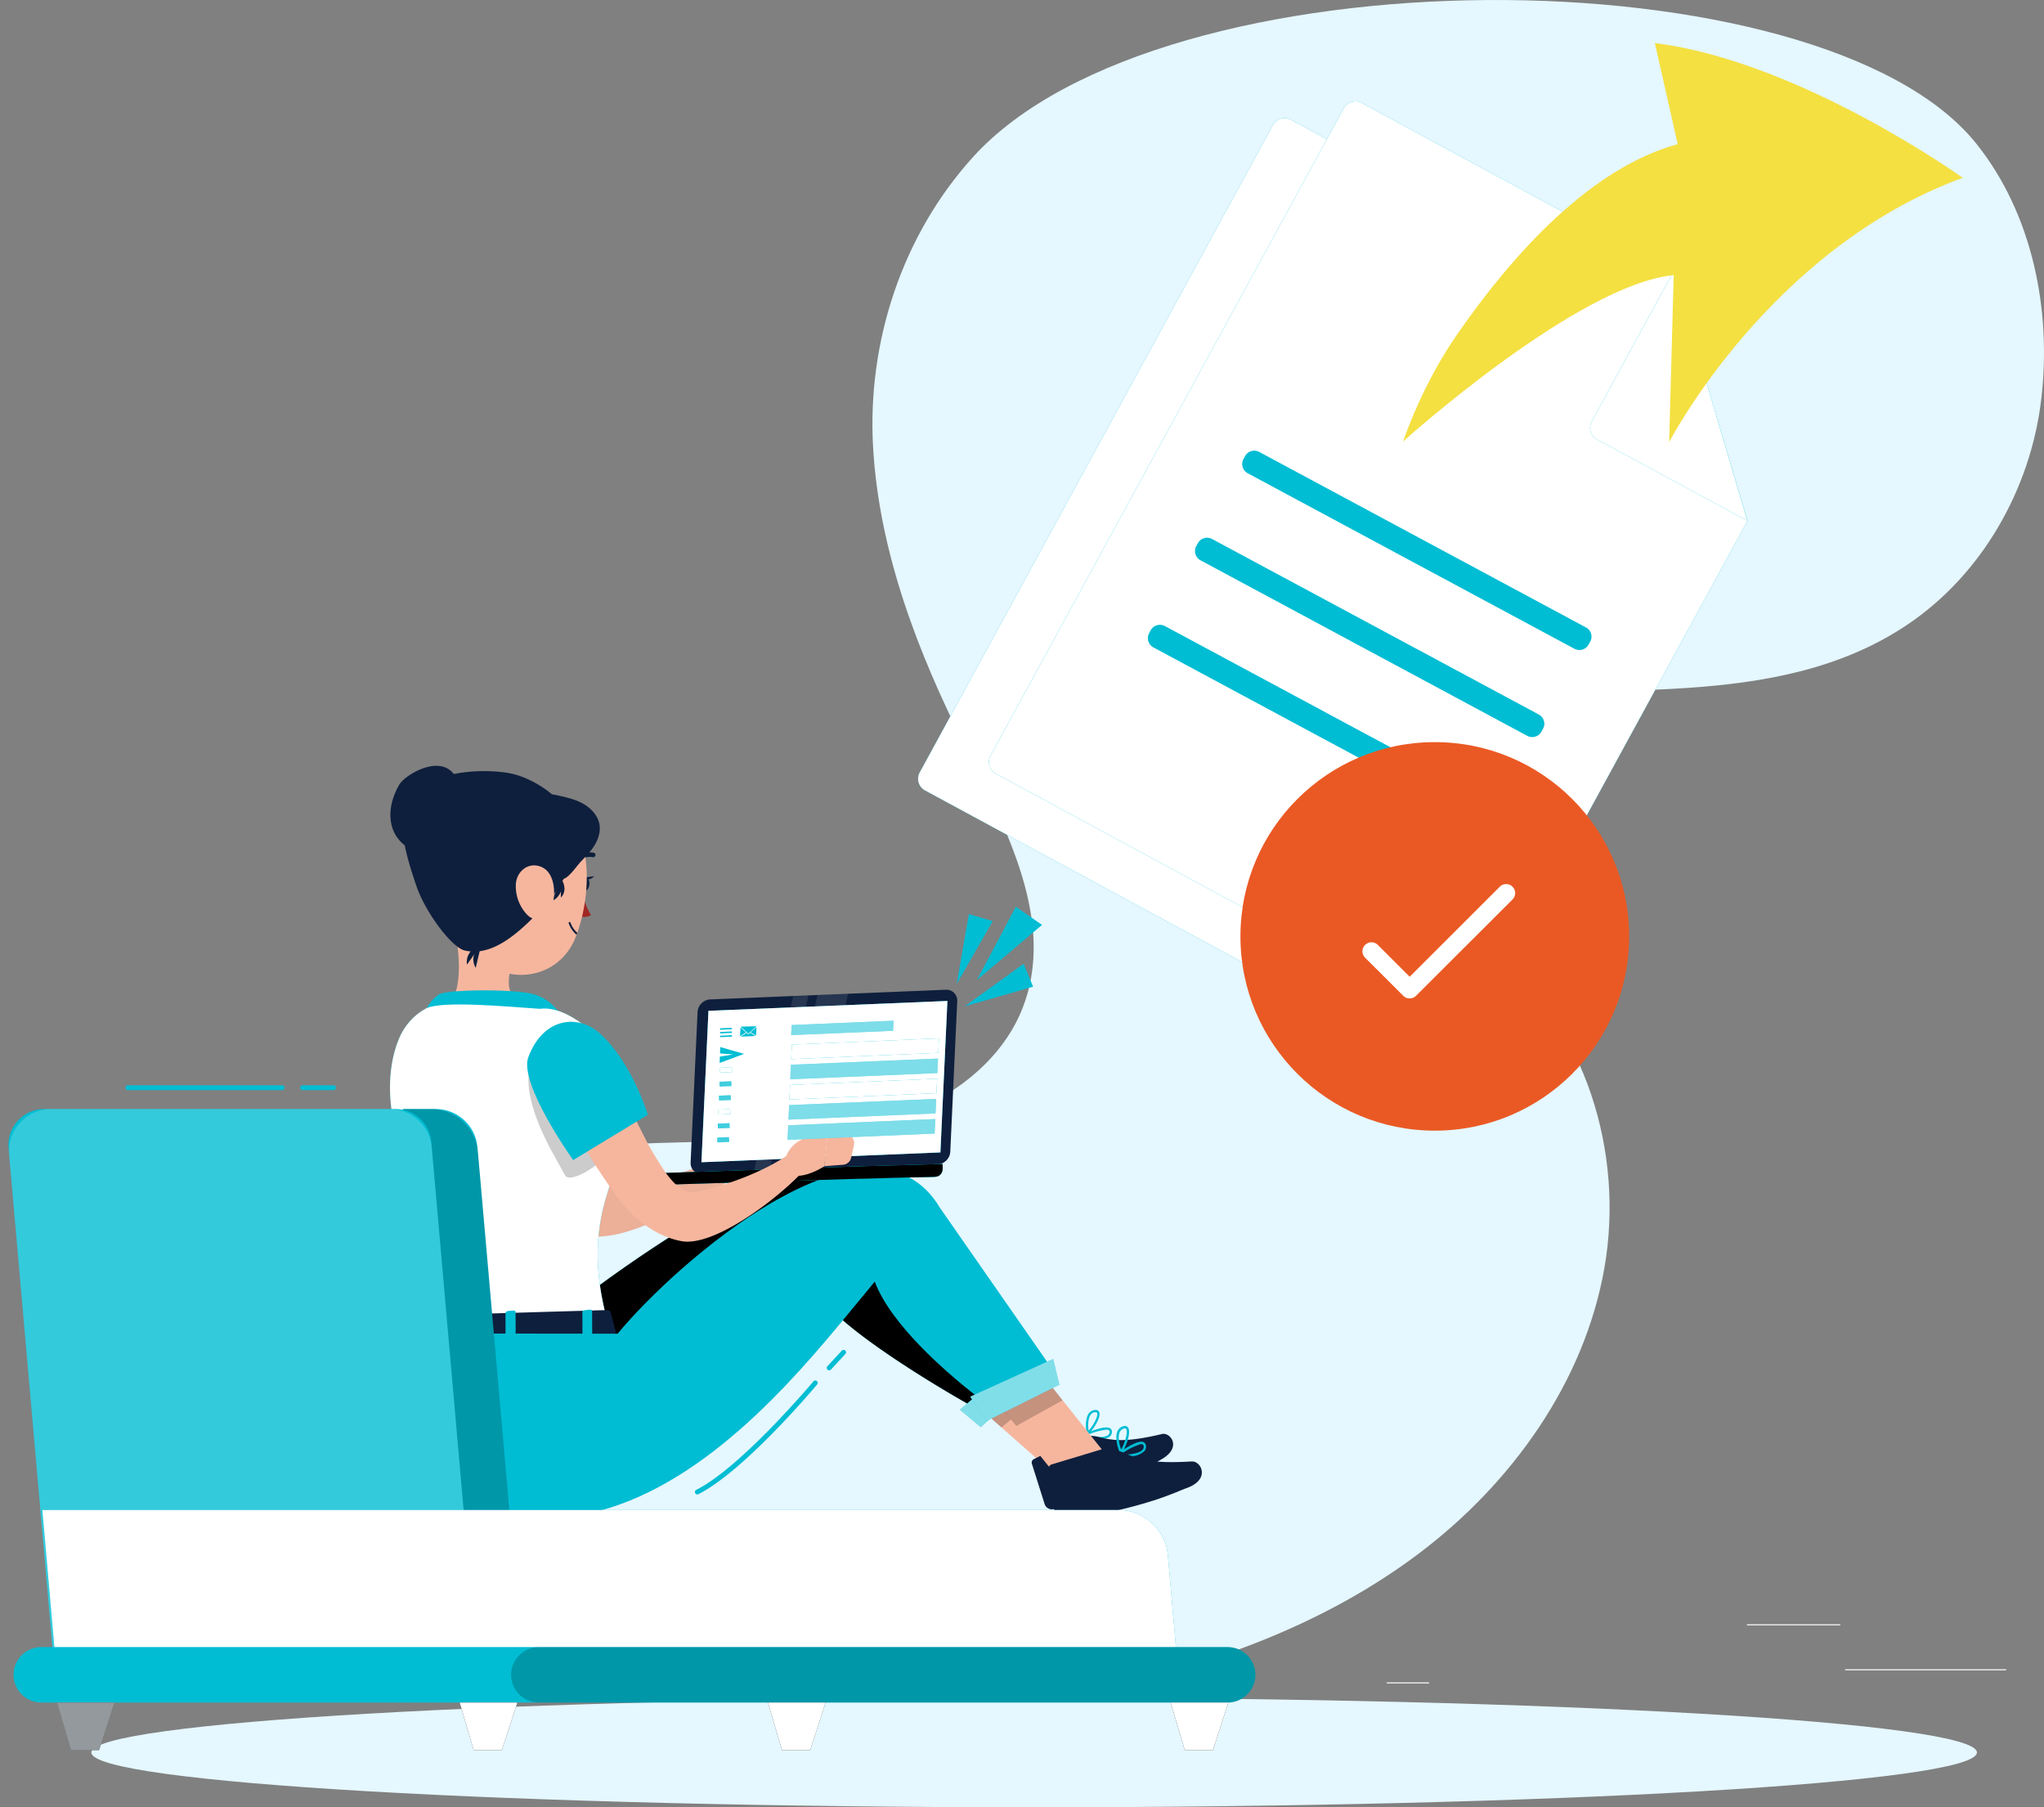 <svg xmlns="http://www.w3.org/2000/svg" xmlns:xlink="http://www.w3.org/1999/xlink" width="328" height="290" fill="none" xmlns:v="https://vecta.io/nano"><rect width="100%" height="100%" fill="#808080" stroke="none"/><style><![CDATA[.B{fill:#00bdd3}.C{fill:#fff}.D{opacity:.2}.E{fill:#0e1f3d}.F{fill:#000}.G{opacity:.5}.H{opacity:.49}.I{opacity:.25}.J{fill:#f6b69e}.K{fill:#263238}]]></style><path d="M321.927 267.839h-25.843v.194h25.843v-.194zm-92.603 2.106h-6.781v.194h6.781v-.194zm65.98-9.324H280.33v.194h14.974v-.194zm-249.791 1.305h-33.7v.194h33.7v-.194zm11.892 0h-4.939v.194h4.939v-.194zm89.154 3.279H73.463v.194h73.096v-.194z" fill="#ebebeb"/><g fill="#e5f7ff"><path d="M156.106 25.234c-11.345 12.549-16.963 29.644-16.003 46.506s7.202 33.009 14.801 48.106c6.656 13.225 14.607 28.222 9.161 41.983-3.043 7.693-9.98 13.389-17.65 16.559s-16.081 4.087-24.376 4.499c-14.138.707-28.488.062-42.244 3.365s-27.302 11.461-32.623 24.523c-6.266 15.393.851 33.809 13.397 44.741 12.555 10.933 29.393 15.627 45.911 17.95 23.144 3.248 46.856 2.432 69.718-2.393 18.36-3.878 36.424-10.475 51.405-21.734 14.973-11.259 26.662-27.546 29.869-45.962 3.199-18.415-3.012-38.781-17.666-50.452-6.094-4.857-13.444-8.175-18.789-13.839s-8.06-15.098-3.097-21.097c3.277-3.963 8.801-5.175 13.92-5.789 25.179-2.991 53.074 2.176 74.134-11.896 12.055-8.058 19.858-21.796 21.575-36.155s-1.397-29.9-10.48-41.183C292.311-7.751 186.428-8.303 156.106 25.234z"/><path d="M165.949 290c83.554 0 151.288-3.938 151.288-8.796s-67.734-8.796-151.288-8.796-151.288 3.938-151.288 8.796S82.395 290 165.949 290z"/></g><path d="M153.521 157.896l1.95-11.213 3.831 1.112-5.781 10.101zm1.287 3.582l10.971-3.155-1.522-3.675-9.449 6.83zm1.951-4.211l6.25-11.772 4.205 2.913-10.455 8.859zM53.504 174.921h-4.939c-.218 0-.39-.171-.39-.389s.172-.388.39-.388h4.939c.218 0 .39.17.39.388s-.172.389-.39.389zm-8.224 0H20.522c-.218 0-.39-.171-.39-.389s.172-.388.39-.388h24.75c.218 0 .39.17.39.388s-.172.389-.382.389zm87.781 44.96c-.094 0-.188-.031-.266-.101a.39.39 0 0 1-.023-.552l2.309-2.502c.149-.155.391-.163.554-.023a.39.39 0 0 1 .024.551l-2.31 2.503a.38.38 0 0 1-.288.124zm-21.154 19.915a.4.4 0 0 1-.351-.21c-.093-.194-.023-.427.172-.521 7.233-3.644 18.688-17.273 18.805-17.413.14-.163.382-.186.546-.047s.187.381.047.544c-.476.568-11.681 13.886-19.055 17.608-.039.023-.101.039-.164.039z" class="B"/><path d="M168.055 235.538l5.571-4.592-14.029-13.257-5.985 5.09 14.443 12.759z" class="J"/><g class="B"><path d="M178.136 229.182c-.374-.233-1.139-.124-1.927.093l-1.108.358-.734.287-.616.272c-.07.016-.117.085-.125.163-.008.023.008.055.024.078a.16.16 0 0 0 .109.078 13.46 13.46 0 0 0 2.419.404c.398.054.811.023 1.193-.086.024-.008.039-.008.055-.015.219-.07.437-.164.632-.28a.99.99 0 0 0 .367-.863c-.008-.194-.109-.388-.289-.489zm-.078.505c.039.225-.062.451-.25.583-.148.124-.359.202-.632.256-.265.055-.585.07-.952.047-.429-.016-.928-.086-1.482-.187l-.367-.07a9.82 9.82 0 0 1 2.076-.722 9.55 9.55 0 0 1 1.155-.187.67.67 0 0 1 .327.078c.086.046.133.124.125.202z"/><path d="M175.585 226.26c-.359.054-.687.272-.889.567a1.32 1.32 0 0 0-.156.295c-.469 1.003-.227 2.518-.172 2.798a.1.1 0 0 1 .008.039c.007.062.054.116.117.132.031.015.07.023.109.007.023 0 .047-.015.07-.038.133-.109.273-.257.429-.436a6.29 6.29 0 0 0 .664-.932c.483-.785.827-1.671.616-2.129-.086-.179-.289-.389-.796-.303zm.468.458c.133.303-.125.995-.522 1.679-.258.435-.554.855-.851 1.165-.062-.489-.125-1.422.117-2.113a1.4 1.4 0 0 1 .203-.42c.133-.186.32-.334.538-.396l.11-.016c.327-.054.39.063.405.101z"/></g><path d="M172.901 230.62l-6.991 3.512a.61.61 0 0 0-.328.73l2.06 6.512c.226.637.928.971 1.576.746l.125-.047c11.977-4.188 15.645-7.156 16.901-7.832 3.566-1.935 1.56-4.453.234-4.142-5.969 1.422-7.975 1.057-10.557.388-1.381-.209-2.599-.077-3.02.133z" class="E"/><path d="M159.597 217.697l7.108 6.27-5.992 5.09-7.101-6.271 5.985-5.089z" class="D F"/><path d="M157.388 229.011l8.935-8.205-1.967-3.443-10.331 8.835 3.363 2.813z" class="B"/><path d="M157.388 229.011l8.935-8.205-1.967-3.443-10.331 8.835 3.363 2.813z" class="C G"/><use xlink:href="#B" class="B"/><use xlink:href="#B" opacity="0" class="F"/><path d="M72.558 146.987c1.069 4.841 2.193 11.905-1.139 15.222 4.136 7.258 9.106 14.01 14.81 20.126 7.311-12.658.382-20.483.382-20.483-5.478-1.166-5.392-3.365-4.533-7.156l-9.519-7.709z" class="J"/><path d="M68.032 162.823a6.14 6.14 0 0 1 2.372-3.233c1.092-.839 12.453-.963 15.41 0 1.724.544 3.191 1.694 4.128 3.241l-21.91-.008z" class="B"/><g class="J"><path d="M120.444 182.094l2.941-1.337.149 4.771s-1.374 1.22-2.88 1.686c-1.443.443-2.816-.878-2.458-2.338.289-1.213 1.116-2.238 2.248-2.782z"/><path d="M127.137 182.109l-.156 1.749c-.039.544-.437.994-.967 1.111l-2.513.559-.148-4.771 2.552.039c.678-.008 1.225.529 1.232 1.205v.108zm-43.998 13.559c4.416 2.168 9.832 3.412 15.145 2.518 6.257-1.049 17.158-7.304 21.902-10.894l-1.6-2.37c-2.364.505-21.683 10.28-34.168 1.437-2.325-1.647-11.454-8.43-14.685-8.29-5.236.233-4.783 5.695-2.536 7.972 2.645 2.657 12.328 7.856 15.941 9.627z"/></g><g class="D F"><path d="M126.982 183.857a1.25 1.25 0 0 1-.967 1.112l-2.497.559v.008s-1.373 1.22-2.872 1.686a1.62 1.62 0 0 1-.46.078l-.008.007c-4.744 3.59-15.637 9.838-21.894 10.887-5.314.886-10.729-.35-15.145-2.526-3.613-1.771-13.312-6.97-15.941-9.627-2.247-2.277-2.7-7.732 2.536-7.972 3.223-.14 12.36 6.643 14.685 8.29 11.907 8.431 30.025-.069 33.732-1.313.007-.054.015-.116.031-.171.148-.606.421-1.165.811-1.647a4.14 4.14 0 0 1 1.436-1.142l2.91-1.321.032-.008 2.528.031c.671-.008 1.225.536 1.225 1.212v.101l-.141 1.756z" class="D"/><path d="M123.376 180.757l-.023.008v-.008h.023z" class="D"/></g><use xlink:href="#C" class="B"/><use xlink:href="#C" class="C G"/><g class="E"><path d="M93.118 141.789c-.094.637.164 1.157.562 1.212s.804-.389.889-1.003c.094-.614-.164-1.157-.562-1.212-.398-.046-.804.396-.89 1.003z"/><path d="M93.828 140.802l1.529-.21c0-.008-.921 1.033-1.529.21z"/></g><path d="M93.219 142.628s.656 2.782 1.623 4.204c-.921.637-2.247.093-2.247.093l.624-4.297z" fill="#a02724"/><path d="M95.326 137.516a.38.38 0 0 0 .226-.28.36.36 0 0 0-.304-.412 3.61 3.61 0 0 0-3.168.995c-.148.14-.156.365-.023.513a.37.37 0 0 0 .515.023c.016-.015.031-.031.047-.054a2.91 2.91 0 0 1 2.52-.754c.063.007.133 0 .187-.031z" class="E"/><path d="M72.909 136.761c-.632 7.576-1.061 10.762 2.185 15.168 4.884 6.628 14.373 5.758 17.252-1.484 2.606-6.512 3.207-17.802-3.737-21.858a10.45 10.45 0 0 0-14.271 3.621 10.23 10.23 0 0 0-1.428 4.553z" class="J"/><g class="E"><path d="M92.517 149.987c-.577-.482-1.014-1.119-1.264-1.85-.023-.077.023-.163.109-.194.078-.023.164.023.187.109a4.06 4.06 0 0 0 1.085 1.624l-.117.311zm-25.031-23.079c-2.903 3.916-4.221 4.934-.632 15.354 1.444 4.188 5.634 9.736 7.67 10.241 3.652.917 7.202-1.639 9.949-4.211 2.403-2.254 4.705-4.686 6.164-7.631s1.998-6.473.796-9.526c-1.311-3.318-5.938-6.279-9.402-7.009-4.073-.855-12.133-.474-14.544 2.782z"/><path d="M90.238 141.307s.913 1.562-.242 2.727l.023-2.082.218-.645z"/><path d="M90.223 141.307s.335 2.393-1.678 3.287l1.085-2.588.593-.699zm-13.397 10.31s-2.216 1.003-1.896 3.171l1.615-2.293.281-.878z"/><path d="M76.912 151.664s-1.685 1.741-.577 3.644l.648-2.727-.07-.917zm16.362-13.481c.788-.808 1.592-1.632 2.169-2.603.585-.971.936-2.121.765-3.233-.226-1.445-1.319-2.634-2.591-3.364-1.272-.723-2.731-1.049-4.167-1.368-.702-.155-1.49-.303-2.107.07-.601.358-.858 1.111-.819 1.803.031.692.312 1.344.562 1.989.991 2.526 1.615 5.121 2.091 7.778.242 1.345.055 2.23 1.389 1.718.889-.35 2.029-2.091 2.708-2.79z"/></g><path d="M82.772 141.921c-.078 1.756.538 3.465 1.724 4.763 1.584 1.717 3.597.59 4.174-1.539.531-1.911.328-5.105-1.748-6.022-2.075-.924-4.042.661-4.151 2.798zm88.499 97.113l6.023-5.851-11.657-14.6-7.288 4.281 12.922 16.17z" class="J"/><g class="B"><path d="M183.443 231.381c-.671-.234-2.045.512-3.082 1.173l-.703.466-.015.008-.102.078-.468.334c-.078.039-.109.116-.094.194.024.078.094.132.172.14a14.23 14.23 0 0 0 2.154-.07l.476-.055a2.99 2.99 0 0 0 1.451-.497c.156-.101.304-.21.429-.334a1.05 1.05 0 0 0 .195-.987c-.047-.194-.203-.365-.413-.45zm.046.559c.079.225.039.482-.124.668-.203.249-.609.451-1.186.591-.445.109-.984.186-1.616.217l-.788.024c.086-.07.172-.132.266-.195l.187-.132a10.44 10.44 0 0 1 2.731-1.359c.117-.032.242-.032.367.007.078.024.14.094.163.179z"/><path d="M180.102 228.902a1.4 1.4 0 0 0-.796.792c-.491 1.197.234 3.039.359 3.326.008.023.008.031.016.031.031.062.085.109.156.117.039.008.078 0 .117-.016.023-.008.054-.031.062-.046s.016-.016.024-.024a2.94 2.94 0 0 0 .327-.528c.578-1.08 1.116-2.883.64-3.504-.14-.179-.398-.35-.905-.148zm-.195 3.675c-.211-.614-.585-1.919-.242-2.727a1.07 1.07 0 0 1 .476-.536l.109-.055c.336-.132.422-.015.453.024.335.45-.187 2.292-.796 3.294z"/></g><path d="M165.021 217.689l5.493 7.001-7.428 4.118-5.579-6.814 7.514-4.305z" class="D F"/><path d="M64.099 211.426l-.773 3.015c-.117.241.172.466.554.459l34.395-.808c.304-.016.546-.164.562-.35l-.858-3.163c.023-.202-.25-.373-.577-.365l-32.748.956a.6.6 0 0 0-.554.256z" class="E"/><g class="B"><path d="M94.703 214.449l-.905.093c-.179-.008-.328-.054-.328-.163l-.016-3.893c0-.109.148-.218.328-.241l.905-.101c.18.008.328.054.328.171l.016 3.893c-.008.109-.148.218-.328.241z"/><use xlink:href="#D"/><use xlink:href="#D"/><path d="M169.632 220.821l-1.522.855-.007.007-2.614 1.469-2.349 1.313-.008.008-2.411 1.352v.008l-.92.52-.578-.419-.491-.358-2.302-1.764c-4.854-3.823-13.491-11.337-16.058-18.159l-5.93 7.18c-9.809 11.787-25.063 28.424-43.392 30.592-.374.054-.741.085-1.124.116-6.125.529-10.955-.085-14.716-1.461-9.512-3.465-12.165-11.795-11.509-18.874v-.023c.055-3.31.71-9.216.71-9.216l34.699.039c4.892-5.913 14.7-15.175 24.734-21.019.234-.147.476-.287.718-.411.297-.179.601-.335.898-.498 3.261-1.779 6.523-3.154 9.613-3.9.686-.164 1.365-.303 2.036-.404.702-.109 1.397-.171 2.076-.202v.007c4.751-.217 8.879 1.547 11.68 6.271l18.259 26.233.507.738z"/><use xlink:href="#E"/></g><path d="M150.461 186.834l-37.788 1.554c-1.069.046-1.904-.793-1.85-1.857l1.116-24.143c.047-1.072.96-1.973 2.029-2.02l37.789-1.554a1.74 1.74 0 0 1 1.849 1.857l-1.116 24.142c-.047 1.073-.96 1.974-2.029 2.021z" class="E"/><use xlink:href="#E" class="B"/><g class="C"><use xlink:href="#E" opacity=".9"/><path opacity=".1" d="M127.295 159.824l-6.336 28.206 2.52-.101 6.25-28.206-2.434.101zm3.885-.156l-6.336 28.207 5.002-.21 6.25-28.199-4.916.202z"/></g><g class="B"><path d="M138.46 187.137l12.765-.358c.219 1.477-.413 2.028-1.225 2.052l-4.081.101-2.723.062-4.237.116-26.287.762-.211-1.842 25.999-.893z"/><use xlink:href="#F"/></g><g class="F"><use xlink:href="#F" class="D"/><path d="M151.226 186.779l.078.513a1.35 1.35 0 0 1-1.303 1.538l-4.081.101-7.577.272.125-2.067 12.758-.357zm-66.121-15.432s-1.803 3.66 3.402 13.326l2.177 3.94c.718 1.298 5.493-1.352 6.913-3.784 0 0-9.121-5.455-12.492-13.482z" class="D"/></g><g class="J"><path d="M129.244 182.613l3.628-1.064-.585 5.587s-5.064 3.372-6.82.147l.703-1.802c.546-1.368 1.669-2.417 3.074-2.868z"/><path d="M137.039 183.748l-.453 2.013a1.45 1.45 0 0 1-1.303 1.134l-3.019.233.585-5.586 2.965.466a1.43 1.43 0 0 1 1.241 1.608c0 .047-.008.086-.016.132zm-38.007 8.315c2.528 3.419 6.086 6.27 10.276 7.086 4.932.964 14.42-5.983 18.867-10.482-.226-1.896-.093-2.922-1.997-3.186 0 0-4.892 3.574-14.131 5.719-2.98.692-4.97-2.347-7.576-6.768-1.296-2.207-5.493-11.244-7.077-13.256-2.536-3.233-9.769-.917-6.898 6.861 1.209 3.271 6.468 11.228 8.536 14.026z"/></g><path d="M96.333 165.885c5.134 4.693 7.631 12.992 7.631 12.992l-11.985 7.273s-8.763-12.246-7.202-16.512c1.233-3.31 3.519-5.486 6.523-5.673 1.865-.108 3.659.661 5.033 1.92zm-27.481 49.194l-.905.023c-.18-.023-.32-.085-.312-.202l.328-3.877c.016-.117.164-.21.343-.218l.905-.023c.179.023.32.093.312.202l-.328 3.885c-.008.109-.164.225-.343.21zm89.474 12.922l11.673-5.812-.999-4.134-13.312 6.053 2.638 3.893z" class="B"/><path d="M158.326 228.001l11.673-5.812-.999-4.134-13.312 6.053 2.638 3.893z" class="C G"/><path d="M176.826 232.546l-8.053 2.433c-.32.085-.523.388-.484.714l.968 7.273c.125.715.804 1.205 1.522 1.081.046-.008.093-.016.14-.032 13.452-2.23 17.892-4.685 19.335-5.175 4.128-1.39 2.482-4.429 1.015-4.335-6.586.404-8.638-.35-11.252-1.531-1.397-.49-2.708-.567-3.191-.428zM68.547 136.668c-2.419.381-4.814-1.469-5.571-3.784s-.133-4.903 1.108-7.009c.913-1.554 6.898-5.237 9.121-1.088 4.416 8.26-4.658 11.881-4.658 11.881z" class="E"/><use xlink:href="#G" class="B"/><use xlink:href="#G" class="C H"/><path d="M150.422 172.186l-23.604.995.102-2.331 23.603-.995-.101 2.331z" class="B"/><path d="M150.422 172.186l-23.604.995.102-2.331 23.603-.995-.101 2.331z" class="C H"/><use xlink:href="#G" x="-0.288" y="6.473" class="B"/><use xlink:href="#G" x="-0.288" y="6.473" class="C H"/><path d="M150.126 178.659l-23.604.995.11-2.331 23.603-.995-.109 2.331z" class="B"/><path d="M150.126 178.659l-23.604.995.11-2.331 23.603-.995-.109 2.331z" class="C H"/><path d="M149.985 181.892l-23.604 1.003.102-2.331 23.603-1.003-.101 2.331z" class="B"/><path d="M149.985 181.892l-23.604 1.003.102-2.331 23.603-1.003-.101 2.331z" class="C H"/><use xlink:href="#H" class="B"/><use xlink:href="#H" class="C I"/><path d="M117.347 173.495l-1.895.081.034.777 1.894-.082-.033-.776z" class="B"/><path d="M117.347 173.495l-1.895.081.034.777 1.894-.082-.033-.776z" class="C I"/><path d="M117.251 175.733l-1.894.082.033.776 1.895-.081-.034-.777z" class="B"/><path d="M117.251 175.733l-1.894.082.033.776 1.895-.081-.034-.777z" class="C I"/><use xlink:href="#H" x="-0.266" y="6.729" class="B"/><use xlink:href="#H" x="-0.266" y="6.729" class="C I"/><path d="M117.073 180.217l-1.894.081.033.777 1.894-.082-.033-.776z" class="B"/><path d="M115.208 181.084l.07-.785 1.888-.078-.07.777-1.888.086z" class="C I"/><path d="M116.982 182.456l-1.894.08.033.777 1.894-.08-.033-.777z" class="B"/><path d="M116.982 182.456l-1.894.08.033.777 1.894-.08-.033-.777z" class="C I"/><path d="M119.397 169.109l-3.917 1.453.039-1.025 2.17-.35-2.146-.148.039-1.025 3.815 1.095zm23.916-3.707l-16.355.692.079-1.616 16.354-.692-.078 1.616z" class="B"/><path d="M143.313 165.402l-16.355.692.079-1.616 16.354-.692-.078 1.616z" class="C H"/><path d="M121.247 166.242l-2.395.101.967-.614.265.249.289-.257.874.521zm-1.522-.584l-.967.614.07-1.422.897.808zm1.678-.854l-.078 1.352-.882-.513.96-.839z" class="B"/><g class="C"><path d="M120.118 165.397l-.054.057.006.005.054-.056-.006-.006z"/><path d="M120.072 165.42l-.006.005.053.057.006-.006-.053-.056z"/></g><g class="B"><path d="M121.402 164.672l-1.03.932-.289.248-.265-.24-.897-.808-.07-.07 2.551-.062zm-3.962.249l-1.894.081.01.232 1.894-.08-.01-.233zm.002.589l-1.894.081.01.233 1.894-.081-.01-.233zm-.002.601l-1.894.08.01.233 1.894-.08-.01-.233z"/><use xlink:href="#I"/></g><use xlink:href="#I" class="C H"/><use xlink:href="#J" class="B"/><use xlink:href="#J" opacity=".04" class="C"/><g class="B"><path d="M244.619 104.167l-55.391-29.759-1.853 3.419 55.391 29.758 1.853-3.419zm-7.57 13.971L181.658 88.38l-1.852 3.419 55.391 29.758 1.852-3.419zm-7.567 13.971l-55.391-29.758-1.852 3.419 55.391 29.758 1.852-3.419z"/><use xlink:href="#K"/></g><use xlink:href="#K" opacity=".7" class="C"/><use xlink:href="#L" class="B"/><use xlink:href="#L" class="C I"/><g class="B"><path d="M254.504 100.683l-52.435-28.167c-.819-.435-1.834-.132-2.278.676l-.258.474a1.68 1.68 0 0 0 .679 2.269l52.435 28.167c.819.435 1.833.132 2.278-.676l.257-.474c.445-.816.141-1.834-.678-2.269zm-7.569 13.971L194.5 86.487c-.819-.435-1.833-.132-2.278.676l-.258.474a1.68 1.68 0 0 0 .679 2.269l52.435 28.168c.819.435 1.833.132 2.278-.676l.258-.474c.444-.816.14-1.826-.679-2.269zm-7.569 13.971l-52.434-28.167c-.819-.435-1.834-.132-2.279.676l-.257.474a1.68 1.68 0 0 0 .679 2.269l52.434 28.167c.82.435 1.834.132 2.279-.676l.257-.474c.445-.816.141-1.826-.679-2.269z"/><use xlink:href="#M"/></g><use xlink:href="#M" opacity=".7" class="C"/><path d="M265.552 6.911l3.667 16.217c-13.888 3.8-26.35 17.483-35.315 30.421-3.535 5.105-6.531 11.034-8.77 17.305 0 0 28.004-25.23 43.446-26.707l-.734 26.808s16.011-31.058 47.113-42.426c-.008-.008-26.053-18.688-49.407-21.617z" fill="#f4e041"/><path d="M76.616 184.083l7.077 80.555H72.285l-7.615-86.686h5.228c3.503 0 6.414 2.658 6.718 6.131z" class="B"/><path d="M76.685 184.806l7.015 79.832H72.292l-7.615-86.686h4.494c3.909 0 7.171 2.976 7.514 6.854z" class="D F"/><path d="M69.203 183.197l7.155 81.441H8.443L1.374 184.2c-.297-3.357 2.364-6.248 5.751-6.248h56.32c3.004 0 5.501 2.277 5.758 5.245z" class="B"/><path d="M69.28 184.083l7.077 80.555H8.442l-6.976-79.382c-.343-3.924 2.762-7.304 6.718-7.304h54.37c3.503 0 6.422 2.658 6.726 6.131z" class="C D"/><use xlink:href="#N" class="B"/><use xlink:href="#N" class="C D"/><path d="M196.981 273.193H6.64c-2.466 0-4.471-1.989-4.471-4.452 0-2.455 1.998-4.452 4.471-4.452h190.341c2.466 0 4.471 1.989 4.471 4.452 0 2.455-2.005 4.452-4.471 4.452z" class="B"/><path d="M196.982 273.193H86.487c-2.466 0-4.471-1.989-4.471-4.452 0-2.455 1.997-4.452 4.471-4.452h110.495c2.465 0 4.471 1.989 4.471 4.452 0 2.455-2.006 4.452-4.471 4.452z" class="D F"/><path d="M9.138 273.193l2.255 7.646h4.51l2.481-7.646H9.138z" class="K"/><path d="M9.138 273.193l2.255 7.646h4.51l2.481-7.646H9.138z" class="C G"/><use xlink:href="#O" class="K"/><use xlink:href="#O" class="C G"/><use xlink:href="#O" x="49.47" class="K"/><use xlink:href="#O" x="49.47" class="C G"/><use xlink:href="#O" x="114.1" class="K"/><use xlink:href="#O" x="114.1" class="C G"/><path d="M261.432 150.254c0 17.215-13.964 31.171-31.19 31.171s-31.189-13.956-31.189-31.171 13.964-31.172 31.189-31.172 31.19 13.956 31.19 31.172z" fill="#ea5924"/><path d="M226.212 156.733l-5.11-5.107c-.57-.57-1.475-.57-2.045 0s-.569 1.473 0 2.043l6.119 6.114c.569.569 1.489.569 2.059 0l15.478-15.454c.569-.569.569-1.474 0-2.043a1.44 1.44 0 0 0-2.045 0l-14.456 14.447z" class="C"/><defs ><path id="B" d="M162.952 218.567l-1.193 1.026-1.787 1.53-1.069.902-3.114 2.665-.6.505s-12.727-7.141-19.812-13.241c-4.853-4.18-5.29-5.734-5.797-5.345-6.843 5.182-27.099 23.101-38.577 32.425-.374.039-.741.078-1.124.101-6.133.451-10.955-.225-14.7-1.647-.039-4.958 4.221-16.535 4.572-17.654 0 0 16.94-16.769 44.383-30.942.273-.14.554-.249.827-.365.359-.155.71-.303 1.076-.435 1.436-.544 2.841-.878 4.206-.948 1.225-.062 2.419.155 3.566.559a13.73 13.73 0 0 1 1.904.832c.546.272 1.077.59 1.592.917.85.536 1.669 1.134 2.442 1.725 1.748 1.344 15.005 18.353 22.136 26.201a22.51 22.51 0 0 0 1.069 1.189z"/><path id="C" d="M99.501 170.632c6.624 14.538-8.739 18.688-1.701 42.527l-33.396.8c.226-12.774 4.783-10.031-1.225-34.049-.507-2.036-1.358-7.872.819-13.186.85-2.067 2.356-3.823 4.331-4.888 2.466-1.329 13.327-.287 18.282.039 5.368-.746 11.907 6.939 12.89 8.757z"/><path id="D" d="M82.39 214.605l-.905.093c-.179-.008-.32-.055-.328-.163l-.008-3.893c0-.109.148-.218.328-.241l.897-.101c.179.008.328.054.328.171l.016 3.893c0 .124-.148.217-.328.241z"/><path id="E" d="M150.906 184.915l-38.343 1.577 1.124-24.298 38.342-1.577-1.123 24.298z"/><path id="F" d="M138.46 187.136l12.765-.357c.219 1.476-.413 2.028-1.225 2.051l-4.081.101-2.723.062-4.237.117-32.537.995c-.375.007-.718-.195-.882-.537-.289-.606.141-1.321.819-1.344l32.101-1.088z"/><path id="G" d="M150.562 168.946l-23.604 1.002.11-2.331 23.603-1.002-.109 2.331z"/><path id="H" d="M117.432 171.25l-1.894.082.033.776 1.895-.082-.034-.776z"/><path id="I" d="M227.365 48.079h-11.368a1.86 1.86 0 0 1-1.865-1.857 1.86 1.86 0 0 1 1.865-1.857h11.368a1.86 1.86 0 0 1 1.865 1.857 1.86 1.86 0 0 1-1.865 1.857z"/><path id="J" d="M269.072 86.238l-43.587 79.879c-.562 1.026-1.857 1.407-2.887.847l-74.165-40.134a2.12 2.12 0 0 1-.851-2.875l56.687-103.897c.562-1.026 1.858-1.406 2.888-.847l49.976 27.041 11.939 39.986z"/><path id="K" d="M257.196 46.221l-13.14 24.096a2.12 2.12 0 0 0 .851 2.875l24.118 13.054-11.829-40.025z"/><path id="L" d="M280.432 83.549l-43.586 79.879c-.562 1.026-1.857 1.407-2.887.847l-74.166-40.134c-1.03-.559-1.412-1.849-.85-2.875L215.63 17.369c.562-1.026 1.857-1.406 2.887-.847l49.977 27.041 11.938 39.986z"/><path id="M" d="M268.565 43.532l-13.148 24.096c-.562 1.026-.18 2.316.85 2.875l24.119 13.054-11.821-40.025z"/><path id="N" d="M188.727 264.638H8.756l-1.958-22.34h172.762c3.987 0 7.498 3.217 7.841 7.188l1.327 15.152z"/><path id="O" d="M73.768 273.193l2.255 7.646h4.51l2.481-7.646h-9.246z"/></defs></svg>